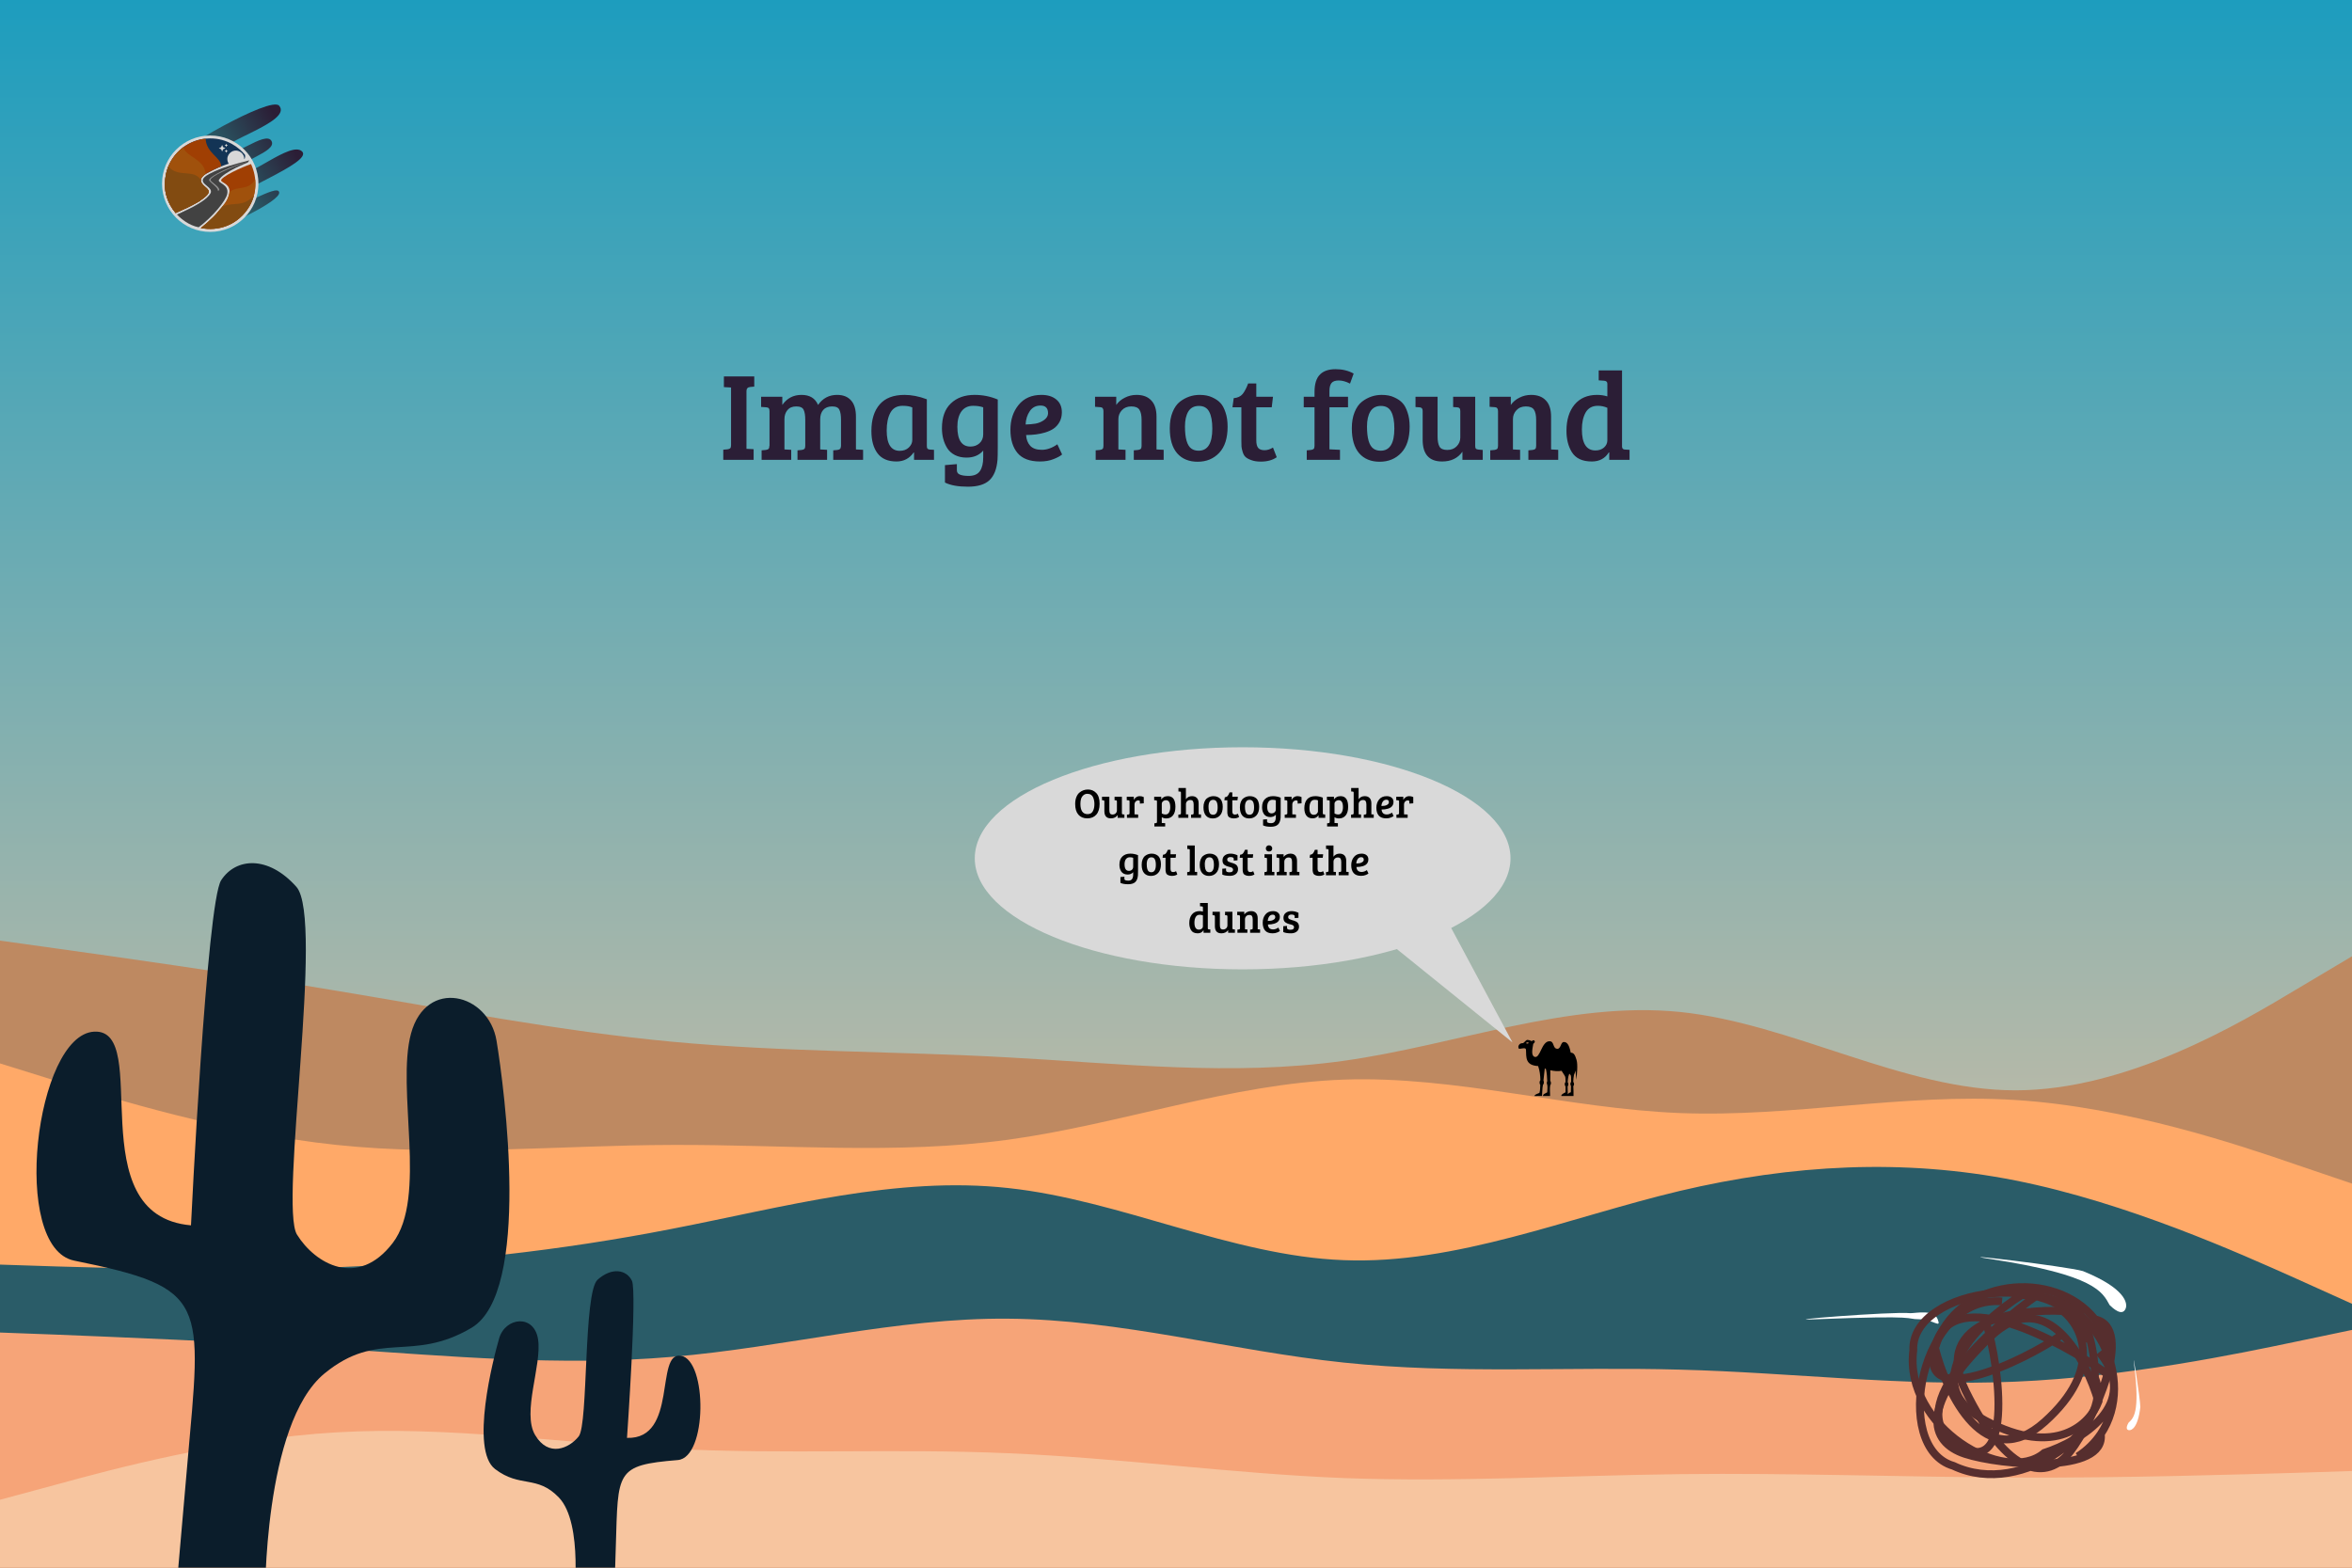 <svg width="900" height="600" viewBox="0 0 900 600" fill="none" xmlns="http://www.w3.org/2000/svg">
<rect x="0" y="0" width="900" height="600" fill="#808080" stroke="none"/>
<g clip-path="url(#clip0_1273_4097)">
<path d="M900 0H0V600H900V0Z" fill="url(#paint0_linear_1273_4097)"/>
<path d="M0 360L21.5 363C43 366 86 372 128.8 379.2C171.7 386.3 214.3 394.7 257.2 398.7C300 402.7 343 402.3 385.8 404.7C428.7 407 471.3 412 514.2 406C557 400 600 383 642.8 387.3C685.7 391.7 728.3 417.3 771.2 417.3C814 417.3 857 391.7 878.5 378.8L900 366V601H878.5C857 601 814 601 771.2 601C728.3 601 685.7 601 642.8 601C600 601 557 601 514.2 601C471.3 601 428.7 601 385.8 601C343 601 300 601 257.2 601C214.3 601 171.7 601 128.8 601C86 601 43 601 21.5 601H0V360Z" fill="#BE8961"/>
<path d="M0 407L21.5 413.7C43 420.3 86 433.7 128.8 438.2C171.7 442.7 214.3 438.3 257.2 438.2C300 438 343 442 385.8 436.2C428.7 430.3 471.3 414.7 514.2 413.2C557 411.7 600 424.3 642.8 426C685.7 427.7 728.3 418.3 771.2 421C814 423.7 857 438.3 878.5 445.7L900 453V601H878.5C857 601 814 601 771.2 601C728.3 601 685.7 601 642.8 601C600 601 557 601 514.2 601C471.3 601 428.7 601 385.8 601C343 601 300 601 257.2 601C214.3 601 171.7 601 128.8 601C86 601 43 601 21.5 601H0V407Z" fill="#FFA968"/>
<path d="M0 484L21.5 484.7C43 485.3 86 486.7 128.8 485C171.7 483.3 214.3 478.7 257.2 470.3C300 462 343 450 385.8 454.7C428.7 459.3 471.3 480.7 514.2 482.3C557 484 600 466 642.8 455.8C685.7 445.7 728.3 443.3 771.2 451.8C814 460.3 857 479.7 878.5 489.3L900 499V601H878.5C857 601 814 601 771.2 601C728.3 601 685.7 601 642.8 601C600 601 557 601 514.2 601C471.3 601 428.7 601 385.8 601C343 601 300 601 257.2 601C214.3 601 171.7 601 128.8 601C86 601 43 601 21.5 601H0V484Z" fill="#2A5C68"/>
<path d="M0 510L21.5 510.8C43 511.7 86 513.3 128.8 516.2C171.7 519 214.3 523 257.2 519.3C300 515.7 343 504.3 385.8 504.7C428.7 505 471.3 517 514.2 521.5C557 526 600 523 642.8 524.2C685.7 525.3 728.3 530.7 771.2 528.8C814 527 857 518 878.5 513.5L900 509V601H878.5C857 601 814 601 771.2 601C728.3 601 685.7 601 642.8 601C600 601 557 601 514.2 601C471.3 601 428.7 601 385.8 601C343 601 300 601 257.2 601C214.3 601 171.7 601 128.8 601C86 601 43 601 21.5 601H0V510Z" fill="#F6A478"/>
<path d="M0 574L21.5 568.2C43 562.3 86 550.7 128.8 548.2C171.7 545.7 214.3 552.3 257.2 554.5C300 556.7 343 554.3 385.8 556.2C428.7 558 471.3 564 514.2 565.7C557 567.3 600 564.7 642.8 564.2C685.7 563.7 728.3 565.3 771.2 565.5C814 565.7 857 564.3 878.5 563.7L900 563V601H878.5C857 601 814 601 771.2 601C728.3 601 685.7 601 642.8 601C600 601 557 601 514.2 601C471.3 601 428.7 601 385.8 601C343 601 300 601 257.2 601C214.3 601 171.7 601 128.8 601C86 601 43 601 21.5 601H0V574Z" fill="#F7C59F"/>
<path d="M761.841 481.887C801.758 487.982 804.511 494.505 807.256 499.484C808.446 500.655 812.115 504.079 813.402 500.784C814.179 498.796 813.304 493.079 797.055 486.49C790.742 484.645 743.82 479.136 761.841 481.887Z" fill="white"/>
<path d="M816.671 522.519C818.921 540.794 816.364 542.745 814.493 544.518C814.121 545.175 813.055 547.179 814.678 547.373C815.659 547.49 818.09 546.457 819 538.553C819.035 535.563 815.656 514.269 816.671 522.519Z" fill="white"/>
<path d="M695.191 504.915C735.89 503.279 728.769 504.915 734.304 504.915C739.84 504.915 742.938 508.759 741.468 504.915C739.997 501.071 733.328 502.593 731.006 502.593C724.467 501.85 676.816 505.653 695.191 504.915Z" fill="white"/>
<path d="M807.112 515.882C805.968 511.67 804.077 508.029 801.641 504.96M801.641 504.96C786.131 485.424 748.491 489.065 740.443 515.882C744.976 533.82 759.719 564.59 782.425 544.164C805.131 523.737 796.518 507.395 789.373 501.778C780.738 501.335 768.694 502.233 760.029 506.285M801.641 504.96C817.162 508.143 801.051 544.164 792.181 555.52C783.312 566.876 768.455 565.574 752.121 532.301C745.37 518.55 750.769 510.616 760.029 506.285M780.06 495.34C761.286 508.408 728.483 538.016 747.464 551.903C771.19 569.263 765.129 522.655 760.029 506.285M766.09 498.089C734.899 495.34 723.635 554.073 747.464 561.017C774.442 573.819 809.209 545.542 801.641 527.311C801.74 513.005 795.788 486.584 771.19 495.34" stroke="#562E2E" stroke-width="3"/>
<path d="M795.09 557.431C798.791 555.007 801.698 552.077 803.875 548.827M803.875 548.827C817.734 528.136 802.016 494.47 773.483 495.71C757.611 505.72 732.644 529.341 759.749 543.742C786.854 558.143 799.86 544.873 802.976 536.438C800.606 528.301 795.834 517.441 789.109 510.733M803.875 548.827C805.828 564.227 765.785 560.986 751.933 556.455C738.08 551.924 734.524 537.748 761.395 511.843C772.501 501.136 781.921 503.563 789.109 510.733M806.181 525.73C787.464 512.584 748.211 491.811 740.937 513.884C731.844 541.475 774.937 520.76 789.109 510.733M798.996 513.688C791.545 483.921 731.116 492.527 732.127 516.838C728.493 545.963 767.097 568.985 782.269 556.07C796.13 551.526 819.742 537.453 803.306 517.518" stroke="#562E2E" stroke-width="3"/>
<path d="M279.739 170.384V148.304L277.003 148.16V144.08H288.619V147.968L287.035 148.112C286.107 148.208 285.643 148.72 285.643 149.648V171.776L288.379 171.92V176H276.763V172.112L278.347 171.968C278.827 171.904 279.179 171.776 279.403 171.584C279.627 171.36 279.739 170.96 279.739 170.384ZM291.241 155.744V151.856H299.353V154.976C301.145 152.416 303.593 151.136 306.697 151.136C309.833 151.136 311.945 152.416 313.033 154.976C314.825 152.416 317.257 151.136 320.329 151.136C322.633 151.136 324.409 151.84 325.657 153.248C326.905 154.624 327.529 156.704 327.529 159.488V172.016L330.265 172.16V176H318.841V172.352L320.425 172.208C320.905 172.144 321.241 172.016 321.433 171.824C321.657 171.6 321.785 171.216 321.817 170.672V160.736C321.817 158.976 321.609 157.68 321.193 156.848C320.809 155.984 319.881 155.552 318.409 155.552C316.937 155.552 315.801 156 315.001 156.896C314.233 157.792 313.849 158.992 313.849 160.496V172.016L316.489 172.16V176H305.161V172.352L306.745 172.208C307.225 172.144 307.577 172.016 307.801 171.824C308.025 171.6 308.137 171.2 308.137 170.624V160.736C308.137 158.976 307.929 157.68 307.513 156.848C307.129 155.984 306.185 155.552 304.681 155.552C303.209 155.552 302.089 156.016 301.321 156.944C300.553 157.872 300.169 159.024 300.169 160.4V172.016L302.761 172.16V176H291.433V172.352L293.017 172.208C293.497 172.144 293.849 172.016 294.073 171.824C294.297 171.6 294.409 171.2 294.409 170.624H294.457V157.376C294.457 156.832 294.361 156.464 294.169 156.272C294.009 156.048 293.705 155.92 293.257 155.888L291.241 155.744ZM354.659 152.816V170.672C354.659 171.184 354.739 171.536 354.899 171.728C355.091 171.92 355.411 172.032 355.859 172.064L357.395 172.16V176H349.763V173.216L349.619 173.168C348.019 175.472 345.827 176.624 343.043 176.624C339.779 176.624 337.363 175.584 335.795 173.504C334.227 171.424 333.443 168.576 333.443 164.96C333.443 160.608 334.499 157.216 336.611 154.784C338.723 152.352 341.891 151.136 346.115 151.136C348.835 151.136 351.683 151.696 354.659 152.816ZM349.091 168.368V155.936C348.195 155.52 346.963 155.312 345.395 155.312C343.251 155.312 341.699 156.176 340.739 157.904C339.779 159.632 339.299 161.92 339.299 164.768C339.299 169.952 340.963 172.544 344.291 172.544C345.699 172.544 346.851 172.128 347.747 171.296C348.643 170.432 349.091 169.456 349.091 168.368ZM381.702 175.952C381.414 179.504 380.39 182.112 378.63 183.776C376.87 185.44 374.118 186.272 370.374 186.272C366.63 186.272 363.702 185.744 361.59 184.688V178.016L366.15 177.632V179.936C366.15 180.8 366.55 181.376 367.35 181.664C368.15 181.984 369.254 182.144 370.662 182.144C372.71 182.144 374.15 181.52 374.982 180.272C375.814 179.056 376.23 177.328 376.23 175.088V172.448C374.694 174.24 372.566 175.136 369.846 175.136C368.182 175.136 366.71 174.816 365.43 174.176C364.182 173.536 363.206 172.672 362.502 171.584C361.126 169.408 360.438 166.848 360.438 163.904C360.438 159.712 361.574 156.544 363.846 154.4C366.118 152.224 369.142 151.136 372.918 151.136C376.054 151.136 379.014 151.728 381.798 152.912V170.72C381.798 173.44 381.766 175.184 381.702 175.952ZM376.23 166.208V155.888C375.11 155.504 373.83 155.312 372.39 155.312C370.438 155.312 368.934 156.032 367.878 157.472C366.854 158.912 366.342 160.864 366.342 163.328C366.342 168.384 368.006 170.912 371.334 170.912C372.71 170.912 373.862 170.496 374.79 169.664C375.75 168.8 376.23 167.648 376.23 166.208ZM398.499 151.136C400.899 151.136 402.803 151.728 404.211 152.912C405.619 154.064 406.323 155.696 406.323 157.808C406.323 159.216 406.019 160.464 405.411 161.552C404.803 162.608 404.051 163.44 403.155 164.048C402.259 164.656 401.171 165.152 399.891 165.536C397.747 166.176 395.331 166.496 392.643 166.496C392.739 168.192 393.267 169.568 394.227 170.624C395.187 171.648 396.659 172.16 398.643 172.16C400.627 172.16 402.611 171.456 404.595 170.048L406.419 173.936C405.779 174.512 404.691 175.104 403.155 175.712C401.651 176.32 399.923 176.624 397.971 176.624C394.067 176.624 391.203 175.552 389.379 173.408C387.555 171.232 386.643 168.256 386.643 164.48C386.643 160.704 387.683 157.536 389.763 154.976C391.843 152.416 394.755 151.136 398.499 151.136ZM396.291 162.128C397.475 161.904 398.563 161.44 399.555 160.736C400.547 160 401.043 159.136 401.043 158.144C401.043 156.192 400.083 155.216 398.163 155.216C396.371 155.216 394.995 155.936 394.035 157.376C393.075 158.784 392.547 160.48 392.451 162.464C393.859 162.432 395.139 162.32 396.291 162.128ZM419.023 155.696V151.856H427.135V154.976C427.967 153.792 429.071 152.864 430.447 152.192C431.823 151.488 433.311 151.136 434.911 151.136C437.343 151.136 439.215 151.84 440.527 153.248C441.871 154.624 442.543 156.704 442.543 159.488V172.016L445.279 172.16V176H433.855V172.352L435.439 172.208C435.919 172.144 436.271 172.016 436.495 171.824C436.719 171.6 436.831 171.2 436.831 170.624V160.736C436.831 158.976 436.559 157.68 436.015 156.848C435.471 155.984 434.431 155.552 432.895 155.552C431.391 155.552 430.191 156.032 429.295 156.992C428.399 157.952 427.951 159.088 427.951 160.4V172.016L430.687 172.16V176H419.263V172.352L420.847 172.208C421.327 172.144 421.679 172.016 421.903 171.824C422.127 171.6 422.239 171.2 422.239 170.624V157.328C422.239 156.368 421.839 155.872 421.039 155.84L419.023 155.696ZM458.663 172.496C462.151 172.496 463.895 169.68 463.895 164.048C463.895 161.2 463.495 159.04 462.695 157.568C461.927 156.096 460.615 155.36 458.759 155.36C456.935 155.36 455.591 156.064 454.727 157.472C453.863 158.88 453.431 160.8 453.431 163.232C453.431 167.744 454.263 170.576 455.927 171.728C456.663 172.24 457.575 172.496 458.663 172.496ZM447.623 163.904C447.623 161.536 447.975 159.488 448.679 157.76C449.383 156 450.327 154.656 451.511 153.728C453.783 152 456.295 151.136 459.047 151.136C460.967 151.136 462.583 151.456 463.895 152.096C465.239 152.704 466.279 153.424 467.015 154.256C467.783 155.056 468.423 156.24 468.935 157.808C469.479 159.344 469.751 161.168 469.751 163.28C469.751 167.696 468.679 171.04 466.535 173.312C464.391 175.584 461.639 176.72 458.279 176.72C454.951 176.72 452.343 175.648 450.455 173.504C448.567 171.328 447.623 168.128 447.623 163.904ZM477.607 146.768H480.727V151.856H487.111L486.631 155.888H480.727V168.512C480.727 169.92 480.983 170.912 481.495 171.488C482.007 172.032 482.791 172.304 483.847 172.304C484.935 172.304 486.023 171.968 487.111 171.296L488.551 174.992C486.951 176.112 484.919 176.672 482.455 176.672C481.015 176.672 479.799 176.48 478.807 176.096C477.815 175.744 477.079 175.344 476.599 174.896C476.119 174.448 475.751 173.792 475.495 172.928C475.239 172.064 475.095 171.392 475.063 170.912C475.031 170.4 475.015 169.664 475.015 168.704V155.888H471.607L472.087 152.384C473.591 152.256 474.727 151.728 475.495 150.8C476.263 149.84 476.967 148.496 477.607 146.768ZM503.006 170.624V155.888H498.878V151.856H503.006V150.032C503.006 146.896 503.726 144.64 505.166 143.264C506.51 141.952 508.478 141.296 511.07 141.296C513.662 141.296 515.966 141.856 517.982 142.976L516.59 146.816C515.054 146.016 513.614 145.616 512.27 145.616C510.926 145.616 509.998 145.952 509.486 146.624C508.974 147.264 508.718 148.256 508.718 149.6V151.856H515.822V155.888H508.718V171.968L512.75 172.16V176H500.03V172.352L501.614 172.208C502.094 172.144 502.446 172.016 502.67 171.824C502.894 171.6 503.006 171.2 503.006 170.624ZM528.319 172.496C531.807 172.496 533.551 169.68 533.551 164.048C533.551 161.2 533.151 159.04 532.351 157.568C531.583 156.096 530.271 155.36 528.415 155.36C526.591 155.36 525.247 156.064 524.383 157.472C523.519 158.88 523.087 160.8 523.087 163.232C523.087 167.744 523.919 170.576 525.583 171.728C526.319 172.24 527.231 172.496 528.319 172.496ZM517.279 163.904C517.279 161.536 517.631 159.488 518.335 157.76C519.039 156 519.983 154.656 521.167 153.728C523.439 152 525.951 151.136 528.703 151.136C530.623 151.136 532.239 151.456 533.551 152.096C534.895 152.704 535.935 153.424 536.671 154.256C537.439 155.056 538.079 156.24 538.591 157.808C539.135 159.344 539.407 161.168 539.407 163.28C539.407 167.696 538.335 171.04 536.191 173.312C534.047 175.584 531.295 176.72 527.935 176.72C524.607 176.72 521.999 175.648 520.111 173.504C518.223 171.328 517.279 168.128 517.279 163.904ZM567.376 172.208V176H559.6V172.88C557.84 175.376 555.248 176.624 551.824 176.624C546.864 176.624 544.384 173.856 544.384 168.32V157.232C544.384 156.368 543.984 155.92 543.184 155.888L541.648 155.792V151.856H550.096V167.072C550.096 168.768 550.336 170.048 550.816 170.912C551.296 171.776 552.288 172.208 553.792 172.208C555.296 172.208 556.496 171.744 557.392 170.816C558.32 169.888 558.784 168.768 558.784 167.456V157.328C558.784 156.816 558.688 156.464 558.496 156.272C558.336 156.048 558.032 155.92 557.584 155.888L556.048 155.792V151.856H564.496V170.672C564.496 171.184 564.576 171.536 564.736 171.728C564.896 171.888 565.216 172 565.696 172.064L567.376 172.208ZM570.007 155.696V151.856H578.119V154.976C578.951 153.792 580.055 152.864 581.431 152.192C582.807 151.488 584.295 151.136 585.895 151.136C588.327 151.136 590.199 151.84 591.511 153.248C592.855 154.624 593.527 156.704 593.527 159.488V172.016L596.263 172.16V176H584.839V172.352L586.423 172.208C586.903 172.144 587.255 172.016 587.479 171.824C587.703 171.6 587.815 171.2 587.815 170.624V160.736C587.815 158.976 587.543 157.68 586.999 156.848C586.455 155.984 585.415 155.552 583.879 155.552C582.375 155.552 581.175 156.032 580.279 156.992C579.383 157.952 578.935 159.088 578.935 160.4V172.016L581.671 172.16V176H570.247V172.352L571.831 172.208C572.311 172.144 572.663 172.016 572.887 171.824C573.111 171.6 573.223 171.2 573.223 170.624V157.328C573.223 156.368 572.823 155.872 572.023 155.84L570.007 155.696ZM611.124 151.136C612.5 151.136 613.812 151.328 615.06 151.712V146.864C615.06 146.16 614.644 145.776 613.812 145.712L611.748 145.568V141.776H620.676V170.96C620.708 171.696 621.108 172.064 621.876 172.064L623.556 172.16V176H615.78V173.168L615.636 173.12C614.196 175.456 612.02 176.624 609.108 176.624C605.46 176.624 602.9 175.408 601.428 172.976C600.084 170.768 599.412 168.064 599.412 164.864C599.412 160.704 600.436 157.376 602.484 154.88C604.564 152.384 607.444 151.136 611.124 151.136ZM615.06 168.512V156.08C613.908 155.568 612.692 155.312 611.412 155.312C609.3 155.312 607.748 156.16 606.756 157.856C605.796 159.552 605.316 161.712 605.316 164.336C605.316 169.712 607.044 172.4 610.5 172.4C611.812 172.4 612.9 172.032 613.764 171.296C614.628 170.528 615.06 169.6 615.06 168.512Z" fill="#2B1E36"/>
<path d="M259.343 558.808C235.421 560.762 236.539 563.16 235.643 591.831L234.953 613.918L219.458 613.434C219.458 613.434 223.397 583.102 213.857 573.143C205.474 564.392 199.055 569.585 189.441 562.251C179.827 554.916 188.664 520.303 191.005 512.216C193.345 504.13 204.423 502.788 205.904 512.682C207.384 522.576 199.662 540.623 204.762 549.224C209.862 557.824 217.723 554.412 221.448 549.745C225.173 545.079 223.17 494.651 228.692 489.759C234.214 484.867 239.747 485.978 241.803 490.169C243.859 494.36 239.923 550.323 239.923 550.323C259.589 550.937 250.504 517.171 260.591 518.893C270.678 520.615 270.707 557.88 259.343 558.808Z" fill="#0B1D2B"/>
<path d="M28.391 482.479C80.212 492.979 77.142 497.934 71.639 560.885L67.4 609.38L101.42 612.353C101.42 612.353 100.698 544.978 124.159 525.676C144.775 508.715 157.465 521.746 180.403 508.205C203.342 494.663 193.021 416.647 190.006 398.349C186.991 380.051 163.108 374.232 157.294 395.49C151.481 416.747 163.676 458.236 150.281 475.721C136.886 493.207 120.577 483.697 113.644 472.519C106.71 461.341 124.217 351.554 113.412 339.416C102.607 327.278 90.215 328.267 84.626 336.9C79.037 345.532 73.081 468.973 73.081 468.973C29.901 465.198 58.565 393.7 36.051 394.842C13.537 395.983 3.776 477.492 28.391 482.479Z" fill="#0B1D2B"/>
<path d="M584.547 398C585.081 398.036 585.658 398.218 586.122 398.482C586.37 398.255 586.755 397.989 587.026 398.196C587.612 398.639 587.139 399.169 586.708 399.506C586.45 401.187 585.737 403.873 587.167 404.473C589.412 405.321 589.816 398.433 592.975 398.517C594.869 398.568 594.034 401.313 595.909 401.407C597.292 401.478 597.189 398.852 598.342 398.812C599.556 398.77 600.434 399.698 601.047 402.889C602.249 402.884 602.722 403.831 603.27 405.664C603.818 407.492 603.411 411.082 603.214 413.276L602.845 409.7C602.731 410.262 602.555 410.829 602.287 411.42C602.103 412.296 602.032 413.173 602.014 414.045C602.399 414.523 602.427 415.273 602.034 415.709C602.077 416.965 602.159 418.217 602.113 419.473C600.496 419.496 599.017 419.426 597.447 419.473C597.362 418.915 598.145 418.517 599.055 418.053C599.041 417.41 599.045 416.623 599.055 415.826C598.642 415.348 598.633 414.509 599.064 414.101C599.059 413.103 599.026 412.292 598.909 412.043C598.534 411.242 597.944 410.548 597.545 409.831C596.2 410.079 594.747 409.967 593.237 409.61L593.205 413.618C593.566 414.148 593.58 414.917 593.191 415.39C592.97 416.75 593.162 418.114 593.153 419.473H590.434C590.326 418.77 591.489 418.39 592.056 418.062C592.056 417.026 592.239 416.243 592.075 415.235C591.841 414.771 591.826 414.228 592.056 413.792C592.014 412.245 591.901 410.698 591.555 409.151C591.48 409.123 591.184 408.978 591.119 408.903L590.608 413.515C590.87 414.073 590.814 414.795 590.42 415.235C590.111 416.646 590.209 418.025 590.05 419.435L587.181 419.473C587.167 418.896 588.545 418.535 589.07 418.278C589.37 417.275 589.337 416.257 589.384 415.235C589.009 414.668 589.028 413.881 589.436 413.384C589.412 411.589 589.178 409.784 588.573 408.012C583.576 407.735 584.064 404.637 583.919 401.768C583.853 400.491 581.317 401.848 581.106 401.224C580.994 400.9 580.937 400.573 581.106 400.2C581.509 399.296 582.226 399.248 582.826 399.233C583.403 398.888 583.886 398.016 584.491 398H584.547ZM584.233 398.918C584.003 399.042 584.055 399.268 584.106 399.392C584.416 399.484 584.87 399.341 585.081 399.177C584.898 399.036 584.509 398.924 584.233 398.918ZM600.494 410.909C600.351 411.275 600.225 411.64 600.149 411.996C599.998 412.714 599.919 413.435 599.881 414.162C600.232 414.645 600.246 415.385 599.853 415.803C599.865 416.815 599.914 417.828 599.925 418.835C600.137 418.484 600.53 418.179 601.094 418.034C601.086 417.359 601.114 416.515 601.144 415.662C600.82 415.184 600.816 414.462 601.196 414.054C601.228 412.789 601.212 411.739 601.019 411.518C600.834 411.307 600.66 411.106 600.494 410.909Z" fill="black"/>
<path d="M106.829 40.47C103.564 36.585 66.855 57.98 65.616 61.076L85.097 86.975C85.097 86.975 107.505 77.122 106.829 73.575C106.153 70.028 89.826 81.457 88.587 77.629C87.349 73.8 119.891 62.315 115.612 57.98C111.333 53.644 94.161 69.296 92.078 65.468C89.995 61.639 106.21 58.318 103.901 53.982C101.593 49.647 88.193 61.639 85.716 57.98C83.239 54.32 112.035 46.663 106.829 40.47Z" fill="url(#paint1_linear_1273_4097)"/>
<path d="M98.893 70.311C98.893 80.499 90.634 88.757 80.446 88.757C70.259 88.757 62 80.499 62 70.311C62 60.123 70.259 51.865 80.446 51.865C90.634 51.865 98.893 60.123 98.893 70.311Z" fill="#D8D8D8"/>
<path d="M86.939 74.296C86.349 76.952 81.369 82.966 76.019 86.987C72.387 86.266 69.4 83.9 67.718 82.117C69.12 81.342 78.205 77.803 80.483 74.111C82.329 71.121 73.363 70.117 80.188 66.511C84.837 64.056 90.002 62.785 95.425 61.346L94.798 62.195C94.798 62.195 85.685 65.737 83.804 68.799C83.037 70.127 87.8 70.422 86.939 74.296Z" fill="#424242"/>
<path d="M83.914 72.857L83.324 72.968C83.693 71.676 79.672 69.573 80.04 68.725C80.151 68.245 83.103 65.404 94.982 61.678C86.534 64.925 81.553 67.102 80.557 68.725C80.257 69.573 84.136 71.27 83.914 72.857Z" fill="#D9D9D9" fill-opacity="0.53"/>
<path d="M87.235 71.307C87.972 72.414 87.965 73.521 87.53 74.849C86.903 77.063 85.648 78.428 83.619 80.826C81.549 83.581 76.831 87.282 76.831 87.282C83.545 88.573 90.998 86.286 95.425 78.981C98.155 74.333 98.597 68.319 96.052 62.785C95.794 62.822 86.607 66.327 84.689 68.725C84.209 69.61 86.017 69.758 87.235 71.307Z" fill="#A03F03"/>
<path d="M76.831 87.282C83.545 88.573 90.998 86.286 95.425 78.981C97.194 75.968 98.003 72.382 97.66 68.725C94.724 73.226 91.367 70.865 87.822 73.447C87.794 73.891 87.692 74.355 87.53 74.849C86.903 77.063 85.648 78.428 83.619 80.826C81.549 83.581 76.831 87.282 76.831 87.282Z" fill="#A0510C"/>
<path d="M76.831 87.282C83.545 88.573 90.998 86.286 95.425 78.981C96.319 77.505 96.79 76.214 97.122 74.96C92.695 79.424 89.891 77.21 85.171 78.981C84.714 79.541 84.198 80.141 83.619 80.826C81.549 83.581 76.831 87.282 76.831 87.282Z" fill="#824B11"/>
<path d="M76.093 77.136C73.031 78.944 69.932 80.309 67.202 81.527C63.918 77.542 63.107 73.595 63.107 70.939C63.107 67.36 63.838 64.593 65.136 62.158C67.968 56.846 73.621 53.023 80.299 52.972C87.124 52.935 91.514 56.587 93.728 59.207C94.023 60.424 93.469 60.941 93.469 60.941L93.396 60.166C93.064 58.542 91.44 57.436 89.817 57.657C88.009 57.842 86.054 60.055 87.493 62.638C84.984 63.523 82.586 64.372 78.675 66.585C77.901 67.024 76.831 68.135 76.831 68.873C76.646 70.717 79.635 71.898 79.782 73.078C80.004 74.148 79.155 74.997 76.093 77.136Z" fill="#133455"/>
<path d="M76.093 77.136C73.031 78.944 69.932 80.309 67.202 81.527C63.918 77.542 63.107 73.595 63.107 70.939C63.107 67.36 63.838 64.593 65.136 62.158C67.736 57.282 72.712 53.661 78.675 53.059C78.934 58.653 84.652 60.203 84.652 63.684C82.988 64.344 81.13 65.196 78.675 66.585C77.901 67.024 76.831 68.135 76.831 68.873C76.646 70.717 79.635 71.898 79.782 73.078C80.004 74.148 79.155 74.997 76.093 77.136Z" fill="#A03F03"/>
<path d="M76.093 77.136C73.031 78.944 69.932 80.309 67.202 81.527C63.918 77.542 63.107 73.595 63.107 70.939C63.107 67.36 63.838 64.593 65.136 62.158C66.35 59.881 68.082 57.878 70.19 56.328C70.965 60.055 78.27 60.719 78.675 66.585C77.901 67.024 76.831 68.135 76.831 68.873C76.646 70.717 79.635 71.898 79.782 73.078C80.004 74.148 79.155 74.997 76.093 77.136Z" fill="#A0510C"/>
<path d="M76.093 77.136C73.031 78.944 69.932 80.309 67.202 81.527C63.918 77.542 63.107 73.595 63.107 70.939C63.107 68.079 63.573 65.738 64.423 63.671C68.124 68.208 74.175 64.482 76.831 68.873C76.646 70.717 79.635 71.898 79.782 73.078C80.004 74.148 79.155 74.997 76.093 77.136Z" fill="#824B11"/>
<g clip-path="url(#clip1_1273_4097)">
<path d="M86.567 55.014L86.37 55.445L85.94 55.641L86.37 55.839L86.567 56.269L86.763 55.839L87.194 55.641L86.763 55.445M84.999 55.484L84.607 56.347L83.745 56.739L84.607 57.131L84.999 57.993L85.391 57.131L86.254 56.739L85.391 56.347M86.567 57.209L86.37 57.639L85.94 57.836L86.37 58.032L86.567 58.464L86.763 58.032L87.194 57.836L86.763 57.639" fill="#D8D8D8"/>
</g>
<ellipse cx="475.5" cy="328.5" rx="102.5" ry="42.5" fill="#D9D9D9"/>
<path d="M578.763 398.966L526.168 356.506L546.845 339.382L578.763 398.966Z" fill="#D9D9D9"/>
<path d="M416.301 302.168C417.571 302.168 418.632 302.616 419.485 303.512C420.339 304.408 420.765 305.779 420.765 307.624C420.765 309.459 420.339 310.851 419.485 311.8C418.643 312.739 417.496 313.208 416.045 313.208C414.605 313.208 413.475 312.739 412.653 311.8C411.832 310.861 411.421 309.496 411.421 307.704C411.421 306.723 411.565 305.864 411.853 305.128C412.141 304.381 412.52 303.805 412.989 303.4C413.939 302.579 415.043 302.168 416.301 302.168ZM413.421 307.624C413.421 310.269 414.339 311.592 416.173 311.592C417.155 311.592 417.843 311.187 418.237 310.376C418.6 309.661 418.781 308.787 418.781 307.752C418.781 306.824 418.621 305.971 418.301 305.192C418.12 304.765 417.843 304.429 417.469 304.184C417.107 303.939 416.632 303.816 416.045 303.816C415.459 303.816 414.952 304.008 414.525 304.392C414.109 304.776 413.821 305.24 413.661 305.784C413.501 306.328 413.421 306.941 413.421 307.624ZM430.258 311.736V313H427.666V311.96C427.079 312.792 426.215 313.208 425.074 313.208C423.421 313.208 422.594 312.285 422.594 310.44V306.744C422.594 306.456 422.461 306.307 422.194 306.296L421.682 306.264V304.952H424.498V310.024C424.498 310.589 424.578 311.016 424.738 311.304C424.898 311.592 425.229 311.736 425.73 311.736C426.231 311.736 426.631 311.581 426.93 311.272C427.239 310.963 427.394 310.589 427.394 310.152V306.776C427.394 306.605 427.362 306.488 427.298 306.424C427.245 306.349 427.143 306.307 426.994 306.296L426.482 306.264V304.952H429.298V311.224C429.298 311.395 429.325 311.512 429.378 311.576C429.431 311.629 429.538 311.667 429.698 311.688L430.258 311.736ZM432.223 311.208V306.776C432.223 306.605 432.191 306.488 432.127 306.424C432.074 306.349 431.972 306.307 431.823 306.296L431.151 306.248V304.952H433.855V306.152C434.047 305.736 434.346 305.395 434.751 305.128C435.156 304.851 435.62 304.712 436.143 304.712C436.676 304.712 437.183 304.829 437.663 305.064V307.448L436.175 307.56V306.824C436.175 306.611 436.122 306.477 436.015 306.424C435.898 306.371 435.754 306.344 435.583 306.344C435.156 306.344 434.804 306.499 434.527 306.808C434.26 307.107 434.127 307.491 434.127 307.96V311.672L435.519 311.736V313H431.231V311.784L431.759 311.736C431.919 311.715 432.036 311.672 432.111 311.608C432.186 311.533 432.223 311.4 432.223 311.208ZM442.721 314.52V306.776C442.721 306.595 442.689 306.472 442.625 306.408C442.572 306.333 442.47 306.296 442.321 306.296L441.649 306.248V304.952H444.353V305.992C444.524 305.672 444.833 305.379 445.281 305.112C445.729 304.845 446.262 304.712 446.881 304.712C448.812 304.712 449.777 306.067 449.777 308.776C449.777 310.216 449.462 311.32 448.833 312.088C448.204 312.856 447.35 313.24 446.273 313.24C445.633 313.24 445.062 313.085 444.561 312.776V314.984L445.857 315.048V316.312H441.729V315.096L442.257 315.048C442.417 315.027 442.534 314.979 442.609 314.904C442.684 314.84 442.721 314.712 442.721 314.52ZM447.793 308.936C447.793 307.155 447.254 306.264 446.177 306.264C445.729 306.264 445.345 306.403 445.025 306.68C444.716 306.947 444.561 307.267 444.561 307.64V311.32C444.966 311.587 445.457 311.72 446.033 311.72C446.62 311.72 447.057 311.453 447.345 310.92C447.644 310.387 447.793 309.725 447.793 308.936ZM451.895 311.208V303.416C451.895 303.245 451.863 303.128 451.799 303.064C451.745 303 451.644 302.963 451.495 302.952L450.935 302.92V301.592H453.783V305.896C454.337 305.107 455.116 304.712 456.119 304.712C456.929 304.712 457.553 304.947 457.991 305.416C458.439 305.875 458.663 306.568 458.663 307.496V311.672L459.575 311.72V313H455.767V311.784L456.295 311.736C456.455 311.715 456.572 311.672 456.647 311.608C456.721 311.533 456.759 311.4 456.759 311.208V307.912C456.759 307.357 456.668 306.931 456.487 306.632C456.316 306.333 455.975 306.184 455.463 306.184C454.961 306.184 454.556 306.344 454.247 306.664C453.948 306.973 453.799 307.352 453.799 307.8V311.672L454.711 311.72V313H450.903V311.784L451.431 311.736C451.591 311.715 451.708 311.672 451.783 311.608C451.857 311.533 451.895 311.4 451.895 311.208ZM464.192 311.832C465.355 311.832 465.936 310.893 465.936 309.016C465.936 308.067 465.803 307.347 465.536 306.856C465.28 306.365 464.843 306.12 464.224 306.12C463.616 306.12 463.168 306.355 462.88 306.824C462.592 307.293 462.448 307.933 462.448 308.744C462.448 310.248 462.726 311.192 463.28 311.576C463.526 311.747 463.83 311.832 464.192 311.832ZM460.512 308.968C460.512 308.179 460.63 307.496 460.864 306.92C461.099 306.333 461.414 305.885 461.808 305.576C462.566 305 463.403 304.712 464.32 304.712C464.96 304.712 465.499 304.819 465.936 305.032C466.384 305.235 466.731 305.475 466.976 305.752C467.232 306.019 467.446 306.413 467.616 306.936C467.798 307.448 467.888 308.056 467.888 308.76C467.888 310.232 467.531 311.347 466.816 312.104C466.102 312.861 465.184 313.24 464.064 313.24C462.955 313.24 462.086 312.883 461.456 312.168C460.827 311.443 460.512 310.376 460.512 308.968ZM470.507 303.256H471.547V304.952H473.675L473.515 306.296H471.547V310.504C471.547 310.973 471.632 311.304 471.803 311.496C471.974 311.677 472.235 311.768 472.587 311.768C472.95 311.768 473.312 311.656 473.675 311.432L474.155 312.664C473.622 313.037 472.944 313.224 472.123 313.224C471.643 313.224 471.238 313.16 470.907 313.032C470.576 312.915 470.331 312.781 470.171 312.632C470.011 312.483 469.888 312.264 469.803 311.976C469.718 311.688 469.67 311.464 469.659 311.304C469.648 311.133 469.643 310.888 469.643 310.568V306.296H468.507L468.667 305.128C469.168 305.085 469.547 304.909 469.803 304.6C470.059 304.28 470.294 303.832 470.507 303.256ZM478.13 311.832C479.293 311.832 479.874 310.893 479.874 309.016C479.874 308.067 479.741 307.347 479.474 306.856C479.218 306.365 478.781 306.12 478.162 306.12C477.554 306.12 477.106 306.355 476.818 306.824C476.53 307.293 476.386 307.933 476.386 308.744C476.386 310.248 476.663 311.192 477.218 311.576C477.463 311.747 477.767 311.832 478.13 311.832ZM474.45 308.968C474.45 308.179 474.567 307.496 474.802 306.92C475.037 306.333 475.351 305.885 475.746 305.576C476.503 305 477.341 304.712 478.258 304.712C478.898 304.712 479.437 304.819 479.874 305.032C480.322 305.235 480.669 305.475 480.914 305.752C481.17 306.019 481.383 306.413 481.554 306.936C481.735 307.448 481.826 308.056 481.826 308.76C481.826 310.232 481.469 311.347 480.754 312.104C480.039 312.861 479.122 313.24 478.002 313.24C476.893 313.24 476.023 312.883 475.394 312.168C474.765 311.443 474.45 310.376 474.45 308.968ZM490.023 312.984C489.927 314.168 489.586 315.037 488.999 315.592C488.412 316.147 487.495 316.424 486.247 316.424C484.999 316.424 484.023 316.248 483.319 315.896V313.672L484.839 313.544V314.312C484.839 314.6 484.972 314.792 485.239 314.888C485.506 314.995 485.874 315.048 486.343 315.048C487.026 315.048 487.506 314.84 487.783 314.424C488.06 314.019 488.199 313.443 488.199 312.696V311.816C487.687 312.413 486.978 312.712 486.071 312.712C485.516 312.712 485.026 312.605 484.599 312.392C484.183 312.179 483.858 311.891 483.623 311.528C483.164 310.803 482.935 309.949 482.935 308.968C482.935 307.571 483.314 306.515 484.071 305.8C484.828 305.075 485.836 304.712 487.095 304.712C488.14 304.712 489.127 304.909 490.055 305.304V311.24C490.055 312.147 490.044 312.728 490.023 312.984ZM488.199 309.736V306.296C487.826 306.168 487.399 306.104 486.919 306.104C486.268 306.104 485.767 306.344 485.415 306.824C485.074 307.304 484.903 307.955 484.903 308.776C484.903 310.461 485.458 311.304 486.567 311.304C487.026 311.304 487.41 311.165 487.719 310.888C488.039 310.6 488.199 310.216 488.199 309.736ZM492.598 311.208V306.776C492.598 306.605 492.566 306.488 492.502 306.424C492.449 306.349 492.347 306.307 492.198 306.296L491.526 306.248V304.952H494.23V306.152C494.422 305.736 494.721 305.395 495.126 305.128C495.531 304.851 495.995 304.712 496.518 304.712C497.051 304.712 497.558 304.829 498.038 305.064V307.448L496.55 307.56V306.824C496.55 306.611 496.497 306.477 496.39 306.424C496.273 306.371 496.129 306.344 495.958 306.344C495.531 306.344 495.179 306.499 494.902 306.808C494.635 307.107 494.502 307.491 494.502 307.96V311.672L495.894 311.736V313H491.606V311.784L492.134 311.736C492.294 311.715 492.411 311.672 492.486 311.608C492.561 311.533 492.598 311.4 492.598 311.208ZM506.181 305.272V311.224C506.181 311.395 506.207 311.512 506.261 311.576C506.325 311.64 506.431 311.677 506.581 311.688L507.093 311.72V313H504.549V312.072L504.501 312.056C503.967 312.824 503.237 313.208 502.309 313.208C501.221 313.208 500.415 312.861 499.893 312.168C499.37 311.475 499.109 310.525 499.109 309.32C499.109 307.869 499.461 306.739 500.165 305.928C500.869 305.117 501.925 304.712 503.333 304.712C504.239 304.712 505.189 304.899 506.181 305.272ZM504.325 310.456V306.312C504.026 306.173 503.615 306.104 503.093 306.104C502.378 306.104 501.861 306.392 501.541 306.968C501.221 307.544 501.061 308.307 501.061 309.256C501.061 310.984 501.615 311.848 502.725 311.848C503.194 311.848 503.578 311.709 503.877 311.432C504.175 311.144 504.325 310.819 504.325 310.456ZM508.815 314.52V306.776C508.815 306.595 508.783 306.472 508.719 306.408C508.665 306.333 508.564 306.296 508.415 306.296L507.743 306.248V304.952H510.447V305.992C510.617 305.672 510.927 305.379 511.375 305.112C511.823 304.845 512.356 304.712 512.975 304.712C514.905 304.712 515.871 306.067 515.871 308.776C515.871 310.216 515.556 311.32 514.927 312.088C514.297 312.856 513.444 313.24 512.367 313.24C511.727 313.24 511.156 313.085 510.655 312.776V314.984L511.951 315.048V316.312H507.823V315.096L508.351 315.048C508.511 315.027 508.628 314.979 508.703 314.904C508.777 314.84 508.815 314.712 508.815 314.52ZM513.887 308.936C513.887 307.155 513.348 306.264 512.271 306.264C511.823 306.264 511.439 306.403 511.119 306.68C510.809 306.947 510.655 307.267 510.655 307.64V311.32C511.06 311.587 511.551 311.72 512.127 311.72C512.713 311.72 513.151 311.453 513.439 310.92C513.737 310.387 513.887 309.725 513.887 308.936ZM517.988 311.208V303.416C517.988 303.245 517.956 303.128 517.892 303.064C517.839 303 517.738 302.963 517.588 302.952L517.028 302.92V301.592H519.876V305.896C520.431 305.107 521.21 304.712 522.212 304.712C523.023 304.712 523.647 304.947 524.084 305.416C524.532 305.875 524.756 306.568 524.756 307.496V311.672L525.668 311.72V313H521.86V311.784L522.388 311.736C522.548 311.715 522.666 311.672 522.74 311.608C522.815 311.533 522.852 311.4 522.852 311.208V307.912C522.852 307.357 522.762 306.931 522.58 306.632C522.41 306.333 522.068 306.184 521.556 306.184C521.055 306.184 520.65 306.344 520.34 306.664C520.042 306.973 519.892 307.352 519.892 307.8V311.672L520.804 311.72V313H516.996V311.784L517.524 311.736C517.684 311.715 517.802 311.672 517.876 311.608C517.951 311.533 517.988 311.4 517.988 311.208ZM530.622 304.712C531.422 304.712 532.057 304.909 532.526 305.304C532.995 305.688 533.23 306.232 533.23 306.936C533.23 307.405 533.129 307.821 532.926 308.184C532.723 308.536 532.473 308.813 532.174 309.016C531.875 309.219 531.513 309.384 531.086 309.512C530.371 309.725 529.566 309.832 528.67 309.832C528.702 310.397 528.878 310.856 529.198 311.208C529.518 311.549 530.009 311.72 530.67 311.72C531.331 311.72 531.993 311.485 532.654 311.016L533.262 312.312C533.049 312.504 532.686 312.701 532.174 312.904C531.673 313.107 531.097 313.208 530.446 313.208C529.145 313.208 528.19 312.851 527.582 312.136C526.974 311.411 526.67 310.419 526.67 309.16C526.67 307.901 527.017 306.845 527.71 305.992C528.403 305.139 529.374 304.712 530.622 304.712ZM529.886 308.376C530.281 308.301 530.643 308.147 530.974 307.912C531.305 307.667 531.47 307.379 531.47 307.048C531.47 306.397 531.15 306.072 530.51 306.072C529.913 306.072 529.454 306.312 529.134 306.792C528.814 307.261 528.638 307.827 528.606 308.488C529.075 308.477 529.502 308.44 529.886 308.376ZM535.348 311.208V306.776C535.348 306.605 535.316 306.488 535.252 306.424C535.199 306.349 535.097 306.307 534.948 306.296L534.276 306.248V304.952H536.98V306.152C537.172 305.736 537.471 305.395 537.876 305.128C538.281 304.851 538.745 304.712 539.268 304.712C539.801 304.712 540.308 304.829 540.788 305.064V307.448L539.3 307.56V306.824C539.3 306.611 539.247 306.477 539.14 306.424C539.023 306.371 538.879 306.344 538.708 306.344C538.281 306.344 537.929 306.499 537.652 306.808C537.385 307.107 537.252 307.491 537.252 307.96V311.672L538.644 311.736V313H534.356V311.784L534.884 311.736C535.044 311.715 535.161 311.672 535.236 311.608C535.311 311.533 535.348 311.4 535.348 311.208ZM435.437 334.984C435.341 336.168 435 337.037 434.413 337.592C433.826 338.147 432.909 338.424 431.661 338.424C430.413 338.424 429.437 338.248 428.733 337.896V335.672L430.253 335.544V336.312C430.253 336.6 430.386 336.792 430.653 336.888C430.92 336.995 431.288 337.048 431.757 337.048C432.44 337.048 432.92 336.84 433.197 336.424C433.474 336.019 433.613 335.443 433.613 334.696V333.816C433.101 334.413 432.392 334.712 431.485 334.712C430.93 334.712 430.44 334.605 430.013 334.392C429.597 334.179 429.272 333.891 429.037 333.528C428.578 332.803 428.349 331.949 428.349 330.968C428.349 329.571 428.728 328.515 429.485 327.8C430.242 327.075 431.25 326.712 432.509 326.712C433.554 326.712 434.541 326.909 435.469 327.304V333.24C435.469 334.147 435.458 334.728 435.437 334.984ZM433.613 331.736V328.296C433.24 328.168 432.813 328.104 432.333 328.104C431.682 328.104 431.181 328.344 430.829 328.824C430.488 329.304 430.317 329.955 430.317 330.776C430.317 332.461 430.872 333.304 431.981 333.304C432.44 333.304 432.824 333.165 433.133 332.888C433.453 332.6 433.613 332.216 433.613 331.736ZM440.544 333.832C441.707 333.832 442.288 332.893 442.288 331.016C442.288 330.067 442.155 329.347 441.888 328.856C441.632 328.365 441.195 328.12 440.576 328.12C439.968 328.12 439.52 328.355 439.232 328.824C438.944 329.293 438.8 329.933 438.8 330.744C438.8 332.248 439.077 333.192 439.632 333.576C439.877 333.747 440.181 333.832 440.544 333.832ZM436.864 330.968C436.864 330.179 436.981 329.496 437.216 328.92C437.451 328.333 437.765 327.885 438.16 327.576C438.917 327 439.755 326.712 440.672 326.712C441.312 326.712 441.851 326.819 442.288 327.032C442.736 327.235 443.083 327.475 443.328 327.752C443.584 328.019 443.797 328.413 443.968 328.936C444.149 329.448 444.24 330.056 444.24 330.76C444.24 332.232 443.883 333.347 443.168 334.104C442.453 334.861 441.536 335.24 440.416 335.24C439.307 335.24 438.437 334.883 437.808 334.168C437.179 333.443 436.864 332.376 436.864 330.968ZM446.859 325.256H447.899V326.952H450.027L449.867 328.296H447.899V332.504C447.899 332.973 447.984 333.304 448.155 333.496C448.325 333.677 448.587 333.768 448.939 333.768C449.301 333.768 449.664 333.656 450.027 333.432L450.507 334.664C449.973 335.037 449.296 335.224 448.475 335.224C447.995 335.224 447.589 335.16 447.259 335.032C446.928 334.915 446.683 334.781 446.523 334.632C446.363 334.483 446.24 334.264 446.155 333.976C446.069 333.688 446.021 333.464 446.011 333.304C446 333.133 445.995 332.888 445.995 332.568V328.296H444.859L445.019 327.128C445.52 327.085 445.899 326.909 446.155 326.6C446.411 326.28 446.645 325.832 446.859 325.256ZM457.181 323.592V333.672L458.093 333.72V335H454.285V333.784L454.813 333.736C455.122 333.704 455.277 333.533 455.277 333.224V325.336C455.277 325.101 455.144 324.973 454.877 324.952L454.317 324.92V323.592H457.181ZM462.763 333.832C463.925 333.832 464.507 332.893 464.507 331.016C464.507 330.067 464.373 329.347 464.107 328.856C463.851 328.365 463.413 328.12 462.795 328.12C462.187 328.12 461.739 328.355 461.451 328.824C461.163 329.293 461.019 329.933 461.019 330.744C461.019 332.248 461.296 333.192 461.851 333.576C462.096 333.747 462.4 333.832 462.763 333.832ZM459.083 330.968C459.083 330.179 459.2 329.496 459.435 328.92C459.669 328.333 459.984 327.885 460.379 327.576C461.136 327 461.973 326.712 462.891 326.712C463.531 326.712 464.069 326.819 464.507 327.032C464.955 327.235 465.301 327.475 465.547 327.752C465.803 328.019 466.016 328.413 466.187 328.936C466.368 329.448 466.459 330.056 466.459 330.76C466.459 332.232 466.101 333.347 465.387 334.104C464.672 334.861 463.755 335.24 462.635 335.24C461.525 335.24 460.656 334.883 460.027 334.168C459.397 333.443 459.083 332.376 459.083 330.968ZM471.728 328.168C471.472 328.072 471.162 328.024 470.8 328.024C470.437 328.024 470.144 328.109 469.92 328.28C469.706 328.44 469.6 328.643 469.6 328.888C469.6 329.123 469.637 329.309 469.712 329.448C469.797 329.576 469.925 329.688 470.096 329.784C470.362 329.923 470.682 330.045 471.056 330.152C471.429 330.248 471.706 330.328 471.888 330.392C472.069 330.445 472.293 330.541 472.56 330.68C472.837 330.819 473.045 330.968 473.184 331.128C473.557 331.523 473.744 332.029 473.744 332.648C473.744 333.448 473.45 334.077 472.864 334.536C472.288 334.984 471.552 335.208 470.656 335.208C469.354 335.208 468.373 335.043 467.712 334.712V332.488L469.152 332.376V333.144C469.152 333.613 469.6 333.848 470.496 333.848C471.392 333.848 471.84 333.523 471.84 332.872C471.84 332.637 471.76 332.445 471.6 332.296C471.45 332.147 471.301 332.045 471.152 331.992C471.002 331.939 470.821 331.885 470.608 331.832C470.405 331.779 470.202 331.725 470 331.672C469.808 331.619 469.594 331.549 469.36 331.464C469.136 331.368 468.885 331.235 468.608 331.064C468.064 330.712 467.792 330.125 467.792 329.304C467.792 328.472 468.085 327.832 468.672 327.384C469.258 326.936 469.994 326.712 470.88 326.712C471.776 326.712 472.661 326.925 473.536 327.352V329.272L472.096 329.384V328.712C472.096 328.445 471.973 328.264 471.728 328.168ZM476.374 325.256H477.414V326.952H479.542L479.382 328.296H477.414V332.504C477.414 332.973 477.5 333.304 477.67 333.496C477.841 333.677 478.102 333.768 478.454 333.768C478.817 333.768 479.18 333.656 479.542 333.432L480.022 334.664C479.489 335.037 478.812 335.224 477.99 335.224C477.51 335.224 477.105 335.16 476.774 335.032C476.444 334.915 476.198 334.781 476.038 334.632C475.878 334.483 475.756 334.264 475.67 333.976C475.585 333.688 475.537 333.464 475.526 333.304C475.516 333.133 475.51 332.888 475.51 332.568V328.296H474.374L474.534 327.128C475.036 327.085 475.414 326.909 475.67 326.6C475.926 326.28 476.161 325.832 476.374 325.256ZM486.729 326.952V333.672L487.641 333.72V335H483.833V333.784L484.361 333.736C484.67 333.704 484.825 333.533 484.825 333.224V328.776C484.825 328.595 484.793 328.472 484.729 328.408C484.675 328.344 484.574 328.312 484.425 328.312L483.865 328.28V326.952H486.729ZM484.713 325.576C484.489 325.352 484.377 325.069 484.377 324.728C484.377 324.387 484.489 324.104 484.713 323.88C484.937 323.645 485.23 323.528 485.593 323.528C485.955 323.528 486.249 323.645 486.473 323.88C486.707 324.104 486.825 324.387 486.825 324.728C486.825 325.069 486.707 325.352 486.473 325.576C486.249 325.789 485.955 325.896 485.593 325.896C485.23 325.896 484.937 325.789 484.713 325.576ZM488.471 328.232V326.952H491.175V327.992C491.452 327.597 491.82 327.288 492.279 327.064C492.738 326.829 493.234 326.712 493.767 326.712C494.578 326.712 495.202 326.947 495.639 327.416C496.087 327.875 496.311 328.568 496.311 329.496V333.672L497.223 333.72V335H493.415V333.784L493.943 333.736C494.103 333.715 494.22 333.672 494.295 333.608C494.37 333.533 494.407 333.4 494.407 333.208V329.912C494.407 329.325 494.316 328.893 494.135 328.616C493.954 328.328 493.607 328.184 493.095 328.184C492.594 328.184 492.194 328.344 491.895 328.664C491.596 328.984 491.447 329.363 491.447 329.8V333.672L492.359 333.72V335H488.551V333.784L489.079 333.736C489.239 333.715 489.356 333.672 489.431 333.608C489.506 333.533 489.543 333.4 489.543 333.208V328.776C489.543 328.456 489.41 328.291 489.143 328.28L488.471 328.232ZM503.14 325.256H504.18V326.952H506.308L506.148 328.296H504.18V332.504C504.18 332.973 504.265 333.304 504.436 333.496C504.607 333.677 504.868 333.768 505.22 333.768C505.583 333.768 505.945 333.656 506.308 333.432L506.788 334.664C506.255 335.037 505.577 335.224 504.756 335.224C504.276 335.224 503.871 335.16 503.54 335.032C503.209 334.915 502.964 334.781 502.804 334.632C502.644 334.483 502.521 334.264 502.436 333.976C502.351 333.688 502.303 333.464 502.292 333.304C502.281 333.133 502.276 332.888 502.276 332.568V328.296H501.14L501.3 327.128C501.801 327.085 502.18 326.909 502.436 326.6C502.692 326.28 502.927 325.832 503.14 325.256ZM508.371 333.208V325.416C508.371 325.245 508.339 325.128 508.275 325.064C508.222 325 508.121 324.963 507.971 324.952L507.411 324.92V323.592H510.259V327.896C510.814 327.107 511.593 326.712 512.595 326.712C513.406 326.712 514.03 326.947 514.467 327.416C514.915 327.875 515.139 328.568 515.139 329.496V333.672L516.051 333.72V335H512.243V333.784L512.771 333.736C512.931 333.715 513.049 333.672 513.123 333.608C513.198 333.533 513.235 333.4 513.235 333.208V329.912C513.235 329.357 513.145 328.931 512.963 328.632C512.793 328.333 512.451 328.184 511.939 328.184C511.438 328.184 511.033 328.344 510.723 328.664C510.425 328.973 510.275 329.352 510.275 329.8V333.672L511.187 333.72V335H507.379V333.784L507.907 333.736C508.067 333.715 508.185 333.672 508.259 333.608C508.334 333.533 508.371 333.4 508.371 333.208ZM521.005 326.712C521.805 326.712 522.44 326.909 522.909 327.304C523.378 327.688 523.613 328.232 523.613 328.936C523.613 329.405 523.512 329.821 523.309 330.184C523.106 330.536 522.856 330.813 522.557 331.016C522.258 331.219 521.896 331.384 521.469 331.512C520.754 331.725 519.949 331.832 519.053 331.832C519.085 332.397 519.261 332.856 519.581 333.208C519.901 333.549 520.392 333.72 521.053 333.72C521.714 333.72 522.376 333.485 523.037 333.016L523.645 334.312C523.432 334.504 523.069 334.701 522.557 334.904C522.056 335.107 521.48 335.208 520.829 335.208C519.528 335.208 518.573 334.851 517.965 334.136C517.357 333.411 517.053 332.419 517.053 331.16C517.053 329.901 517.4 328.845 518.093 327.992C518.786 327.139 519.757 326.712 521.005 326.712ZM520.269 330.376C520.664 330.301 521.026 330.147 521.357 329.912C521.688 329.667 521.853 329.379 521.853 329.048C521.853 328.397 521.533 328.072 520.893 328.072C520.296 328.072 519.837 328.312 519.517 328.792C519.197 329.261 519.021 329.827 518.989 330.488C519.458 330.477 519.885 330.44 520.269 330.376ZM458.989 348.712C459.448 348.712 459.885 348.776 460.301 348.904V347.288C460.301 347.053 460.163 346.925 459.885 346.904L459.197 346.856V345.592H462.173V355.32C462.184 355.565 462.317 355.688 462.573 355.688L463.133 355.72V357H460.541V356.056L460.493 356.04C460.013 356.819 459.288 357.208 458.317 357.208C457.101 357.208 456.248 356.803 455.757 355.992C455.309 355.256 455.085 354.355 455.085 353.288C455.085 351.901 455.427 350.792 456.109 349.96C456.803 349.128 457.763 348.712 458.989 348.712ZM460.301 354.504V350.36C459.917 350.189 459.512 350.104 459.085 350.104C458.381 350.104 457.864 350.387 457.533 350.952C457.213 351.517 457.053 352.237 457.053 353.112C457.053 354.904 457.629 355.8 458.781 355.8C459.219 355.8 459.581 355.677 459.869 355.432C460.157 355.176 460.301 354.867 460.301 354.504ZM472.547 355.736V357H469.955V355.96C469.368 356.792 468.504 357.208 467.363 357.208C465.71 357.208 464.883 356.285 464.883 354.44V350.744C464.883 350.456 464.75 350.307 464.483 350.296L463.971 350.264V348.952H466.787V354.024C466.787 354.589 466.867 355.016 467.027 355.304C467.187 355.592 467.518 355.736 468.019 355.736C468.52 355.736 468.92 355.581 469.219 355.272C469.528 354.963 469.683 354.589 469.683 354.152V350.776C469.683 350.605 469.651 350.488 469.587 350.424C469.534 350.349 469.432 350.307 469.283 350.296L468.771 350.264V348.952H471.587V355.224C471.587 355.395 471.614 355.512 471.667 355.576C471.72 355.629 471.827 355.667 471.987 355.688L472.547 355.736ZM473.424 350.232V348.952H476.128V349.992C476.406 349.597 476.774 349.288 477.232 349.064C477.691 348.829 478.187 348.712 478.72 348.712C479.531 348.712 480.155 348.947 480.592 349.416C481.04 349.875 481.264 350.568 481.264 351.496V355.672L482.176 355.72V357H478.368V355.784L478.896 355.736C479.056 355.715 479.174 355.672 479.248 355.608C479.323 355.533 479.36 355.4 479.36 355.208V351.912C479.36 351.325 479.27 350.893 479.088 350.616C478.907 350.328 478.56 350.184 478.048 350.184C477.547 350.184 477.147 350.344 476.848 350.664C476.55 350.984 476.4 351.363 476.4 351.8V355.672L477.312 355.72V357H473.504V355.784L474.032 355.736C474.192 355.715 474.31 355.672 474.384 355.608C474.459 355.533 474.496 355.4 474.496 355.208V350.776C474.496 350.456 474.363 350.291 474.096 350.28L473.424 350.232ZM487.13 348.712C487.93 348.712 488.565 348.909 489.034 349.304C489.503 349.688 489.738 350.232 489.738 350.936C489.738 351.405 489.637 351.821 489.434 352.184C489.231 352.536 488.981 352.813 488.682 353.016C488.383 353.219 488.021 353.384 487.594 353.512C486.879 353.725 486.074 353.832 485.178 353.832C485.21 354.397 485.386 354.856 485.706 355.208C486.026 355.549 486.517 355.72 487.178 355.72C487.839 355.72 488.501 355.485 489.162 355.016L489.77 356.312C489.557 356.504 489.194 356.701 488.682 356.904C488.181 357.107 487.605 357.208 486.954 357.208C485.653 357.208 484.698 356.851 484.09 356.136C483.482 355.411 483.178 354.419 483.178 353.16C483.178 351.901 483.525 350.845 484.218 349.992C484.911 349.139 485.882 348.712 487.13 348.712ZM486.394 352.376C486.789 352.301 487.151 352.147 487.482 351.912C487.813 351.667 487.978 351.379 487.978 351.048C487.978 350.397 487.658 350.072 487.018 350.072C486.421 350.072 485.962 350.312 485.642 350.792C485.322 351.261 485.146 351.827 485.114 352.488C485.583 352.477 486.01 352.44 486.394 352.376ZM495.056 350.168C494.8 350.072 494.491 350.024 494.128 350.024C493.765 350.024 493.472 350.109 493.248 350.28C493.035 350.44 492.928 350.643 492.928 350.888C492.928 351.123 492.965 351.309 493.04 351.448C493.125 351.576 493.253 351.688 493.424 351.784C493.691 351.923 494.011 352.045 494.384 352.152C494.757 352.248 495.035 352.328 495.216 352.392C495.397 352.445 495.621 352.541 495.888 352.68C496.165 352.819 496.373 352.968 496.512 353.128C496.885 353.523 497.072 354.029 497.072 354.648C497.072 355.448 496.779 356.077 496.192 356.536C495.616 356.984 494.88 357.208 493.984 357.208C492.683 357.208 491.701 357.043 491.04 356.712V354.488L492.48 354.376V355.144C492.48 355.613 492.928 355.848 493.824 355.848C494.72 355.848 495.168 355.523 495.168 354.872C495.168 354.637 495.088 354.445 494.928 354.296C494.779 354.147 494.629 354.045 494.48 353.992C494.331 353.939 494.149 353.885 493.936 353.832C493.733 353.779 493.531 353.725 493.328 353.672C493.136 353.619 492.923 353.549 492.688 353.464C492.464 353.368 492.213 353.235 491.936 353.064C491.392 352.712 491.12 352.125 491.12 351.304C491.12 350.472 491.413 349.832 492 349.384C492.587 348.936 493.323 348.712 494.208 348.712C495.104 348.712 495.989 348.925 496.864 349.352V351.272L495.424 351.384V350.712C495.424 350.445 495.301 350.264 495.056 350.168Z" fill="black"/>
</g>
<defs>
<linearGradient id="paint0_linear_1273_4097" x1="450" y1="0" x2="450" y2="600" gradientUnits="userSpaceOnUse">
<stop stop-color="#1D9DBE"/>
<stop offset="1" stop-color="#F7C59F"/>
</linearGradient>
<linearGradient id="paint1_linear_1273_4097" x1="81" y1="75" x2="112.5" y2="57.5" gradientUnits="userSpaceOnUse">
<stop offset="0.277" stop-color="#2A5C68"/>
<stop offset="1" stop-color="#2B1E36"/>
</linearGradient>
<clipPath id="clip0_1273_4097">
<rect width="900" height="600" fill="white"/>
</clipPath>
<clipPath id="clip1_1273_4097">
<rect width="3.599" height="3.599" fill="white" transform="translate(83.596 54.864)"/>
</clipPath>
</defs>
</svg>
